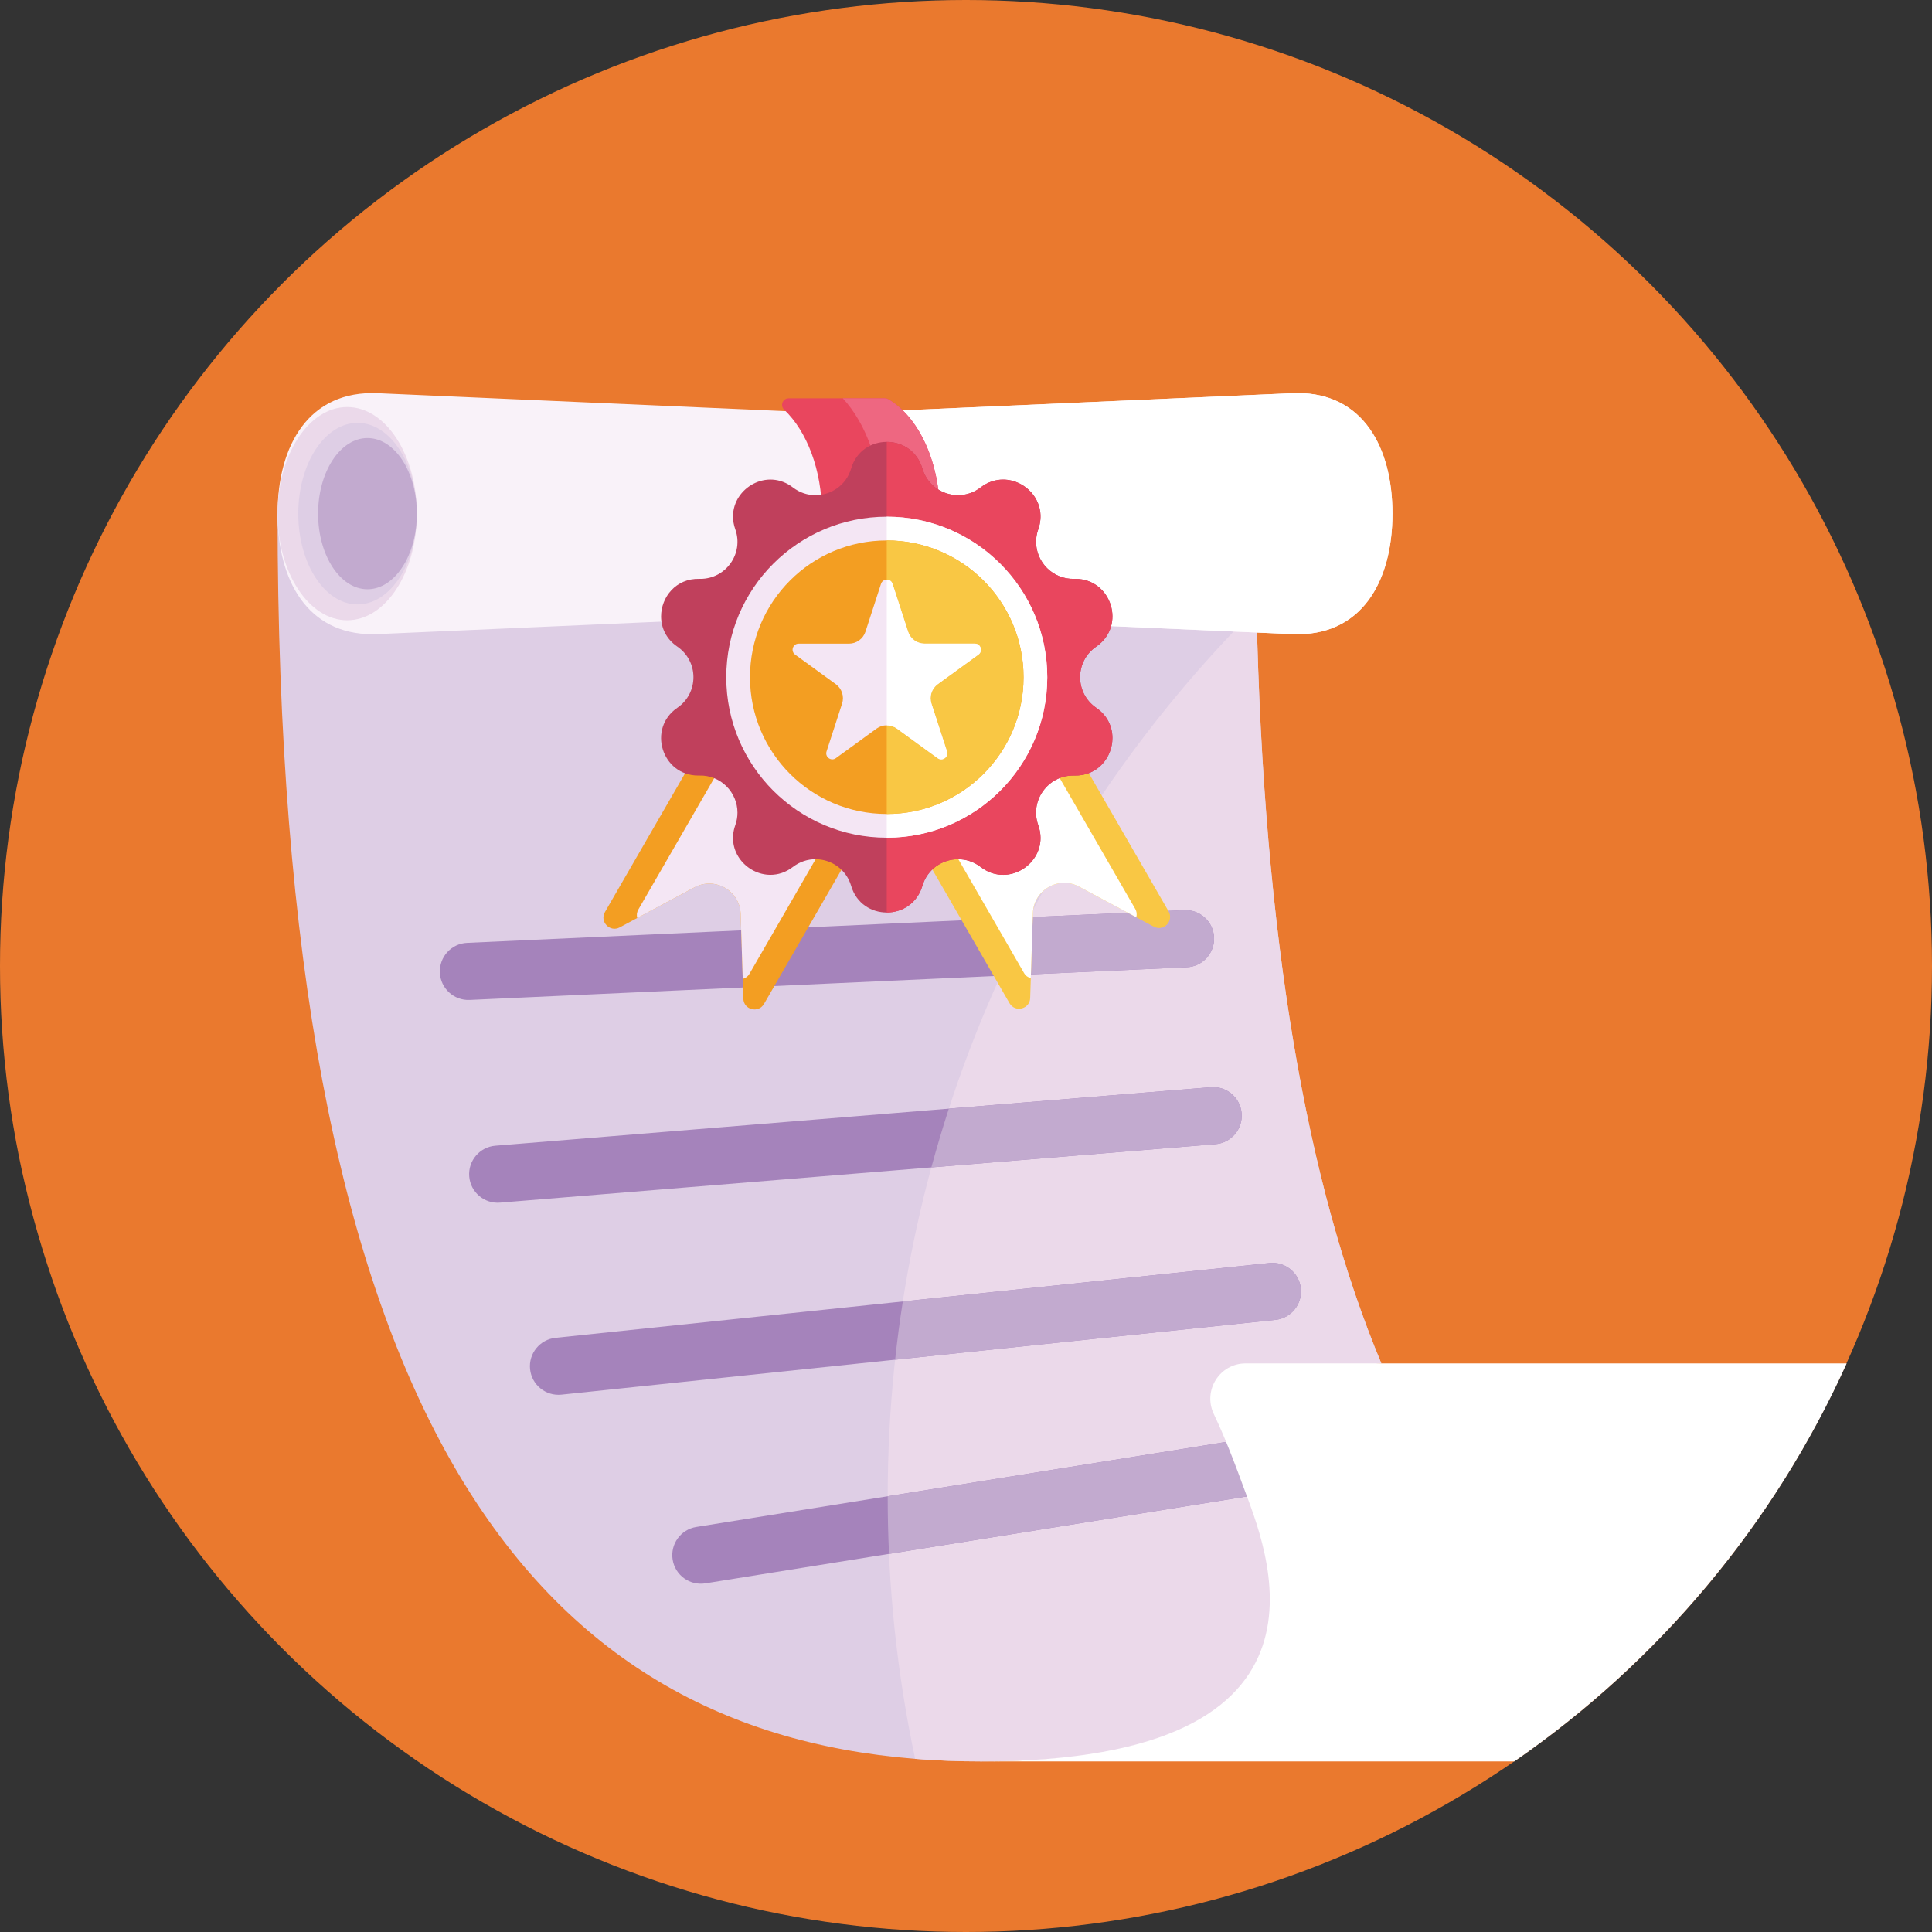 <?xml version="1.0" encoding="iso-8859-1"?>
<!-- Generator: Adobe Illustrator 22.0.1, SVG Export Plug-In . SVG Version: 6.00 Build 0)  -->
<svg version="1.1" id="_x35_0" xmlns="http://www.w3.org/2000/svg" xmlns:xlink="http://www.w3.org/1999/xlink" x="0px" y="0px"
	 viewBox="0 0 512 512" style="enable-background:new 0 0 512 512;" xml:space="preserve">
<rect x="0" y="0" width="512" height="512" fill="#333333" stroke="none"/>
<g>
	<circle style="fill:#EA792E;" cx="256" cy="256" r="256"/>
	<g>
		<g>
			<g>
				<path style="fill:#DECEE5;" d="M357.61,374.64c1.6,3.43,2.56,7.68,2.56,12.93c0,27.96,0.46,79.22-100.17,79.22
					c-5.94,0-11.77-0.22-17.48-0.68c-103.29-8.26-168.96-93.2-168.96-329.99h259.16c0,8.54,0.09,16.89,0.26,25.04
					c1.82,87.75,13.41,153,33.09,200.16c-5.41,0-9.35,4.43-9.35,9.35C356.72,371.98,357,373.33,357.61,374.64z"/>
				<path style="fill:#EBD9EA;" d="M357.61,374.64c1.6,3.43,2.56,7.68,2.56,12.93c0,27.96,0.46,79.22-100.17,79.22
					c-5.94,0-11.77-0.22-17.48-0.68c-4.77-22.4-7.27-45.64-7.27-69.46c0-92,37.35-175.28,97.73-235.49
					c1.82,87.75,13.41,153,33.09,200.16c-5.41,0-9.35,4.43-9.35,9.35C356.72,371.98,357,373.33,357.61,374.64z"/>
			</g>
			<g>
				<g>
					<path style="fill:#A583BB;" d="M314.522,256.327l-190.044,8.662c-4.176,0.19-7.715-3.041-7.906-7.216l0,0
						c-0.19-4.176,3.041-7.715,7.216-7.906l190.044-8.662c4.176-0.19,7.715,3.041,7.906,7.216v0
						C321.929,252.597,318.698,256.136,314.522,256.327z"/>
					<path style="fill:#A583BB;" d="M322.12,303.212l-189.609,15.499c-4.166,0.341-7.82-2.761-8.16-6.927l0,0
						c-0.341-4.166,2.761-7.82,6.927-8.16l189.609-15.499c4.166-0.341,7.82,2.761,8.16,6.927l0,0
						C329.388,299.218,326.287,302.872,322.12,303.212z"/>
					<path style="fill:#A583BB;" d="M337.998,349.775l-189.206,19.822c-4.157,0.436-7.881-2.582-8.316-6.739l0,0
						c-0.436-4.157,2.582-7.881,6.739-8.316L336.42,334.72c4.157-0.436,7.881,2.582,8.316,6.739v0
						C345.172,345.616,342.155,349.34,337.998,349.775z"/>
					<path style="fill:#A583BB;" d="M374.769,389.462l-187.838,30.142c-4.127,0.662-8.01-2.147-8.673-6.274l0,0
						c-0.662-4.127,2.147-8.01,6.274-8.673l187.838-30.142c4.127-0.662,8.01,2.147,8.673,6.274l0,0
						C381.706,384.917,378.897,388.8,374.769,389.462z"/>
				</g>
				<g>
					<path style="fill:#C2AACF;" d="M313.83,241.2l-41.07,1.87c-2.66,5.09-5.19,10.26-7.59,15.51l49.35-2.25
						c4.18-0.19,7.41-3.73,7.22-7.91C321.55,244.24,318.01,241.01,313.83,241.2z"/>
					<path style="fill:#C2AACF;" d="M329.05,295.05c-0.34-4.16-4-7.27-8.16-6.93l-69.44,5.68c-1.66,5.14-3.21,10.33-4.63,15.57
						l75.3-6.16C326.29,302.87,329.39,299.22,329.05,295.05z"/>
					<path style="fill:#C2AACF;" d="M344.74,341.46c-0.44-4.16-4.16-7.18-8.32-6.74l-97.16,10.18c-0.81,5.11-1.49,10.26-2.04,15.44
						L338,349.78C342.16,349.34,345.17,345.62,344.74,341.46z"/>
					<path style="fill:#C2AACF;" d="M381.04,380.79c-0.66-4.13-4.54-6.94-8.67-6.27l-13.9,2.23l-123.22,19.77v0.13
						c0,5.08,0.11,10.12,0.35,15.14l124.56-19.99l14.61-2.34C378.9,388.8,381.71,384.92,381.04,380.79z"/>
				</g>
			</g>
			<path style="fill:#FFFFFF;" d="M489.39,361.32c-19.28,42.67-49.93,79.12-88.08,105.47H260c100.63,0,75.15-57.31,69.43-72.99
				c-3.96-10.87-6.19-15.73-7.8-19.16c-2.89-6.21,1.62-13.32,8.47-13.32H489.39z"/>
		</g>
		<g>
			<g>
				<g>
					<path style="fill:#F9F2F9;" d="M369.017,136.12c0,18.195-8.37,32.716-26.551,31.92l-121.176-5.335l-1.034,0.048l-120.142,5.287
						c-0.476,0.02-0.946,0.034-1.409,0.034c-17.209,0-25.143-14.235-25.143-31.954c0-18.196,8.37-32.717,26.551-31.914
						l120.142,5.287l1.034,0.048l121.176-5.335c0.483-0.02,0.953-0.034,1.422-0.034C361.083,104.172,369.017,118.407,369.017,136.12
						z"/>
					<path style="fill:#FFFFFF;" d="M369.017,136.12c0,18.195-8.37,32.716-26.551,31.92l-121.176-5.335l-1.034,0.048
						c7.152-3.885,12.276-14.344,12.276-26.633c0-12.282-5.124-22.741-12.276-26.626l1.034,0.048l121.176-5.335
						c0.483-0.02,0.953-0.034,1.422-0.034C361.083,104.172,369.017,118.407,369.017,136.12z"/>
				</g>
				<g>
					<ellipse style="fill:#EBD9EA;" cx="92.015" cy="136.122" rx="18.451" ry="28.251"/>
					<ellipse style="fill:#DECEE5;" cx="94.757" cy="136.122" rx="15.709" ry="24.052"/>
					<ellipse style="fill:#C2AACF;" cx="97.382" cy="136.122" rx="13.084" ry="20.033"/>
				</g>
			</g>
			<g>
				<g>
					<path style="fill:#E9465E;" d="M249.059,136.116c0,13.875-5.689,25.715-13.684,30.342c-0.265,0.157-0.565,0.231-0.871,0.231
						h-25.504c-1.579,0-2.334-1.919-1.191-3.008c6.009-5.723,10.01-15.93,10.01-27.565c0-11.629-4.001-21.829-10.01-27.552
						c-1.143-1.089-0.388-3.008,1.191-3.008h25.504c0.306,0,0.606,0.075,0.871,0.225
						C243.371,110.415,249.059,122.255,249.059,136.116z"/>
					<path style="fill:#EE6781;" d="M249.059,136.116c0,13.875-5.689,25.715-13.684,30.342c-0.265,0.157-0.565,0.231-0.871,0.231
						h-11.153c6.26-6.771,10.35-17.944,10.35-30.573c0-12.623-4.09-23.789-10.35-30.559h11.153c0.306,0,0.606,0.075,0.871,0.225
						C243.371,110.415,249.059,122.255,249.059,136.116z"/>
				</g>
				<g>
					<g>
						<g>
							<path style="fill:#F9C744;" d="M309.684,241.513l-26.625-46.117l-42.157,24.34l26.626,46.117
								c1.478,2.561,5.387,1.579,5.48-1.376l0.165-5.253l0.55-17.185c0.197-6.166,6.802-9.98,12.241-7.067l15.158,8.117l4.632,2.484
								C308.358,246.967,311.163,244.074,309.684,241.513z"/>
							<path style="fill:#FFFFFF;" d="M250.917,222.419l20.448,35.417c0.443,0.768,1.101,1.215,1.806,1.386l0.55-17.185
								c0.197-6.166,6.802-9.98,12.241-7.067l15.158,8.117c0.205-0.697,0.146-1.49-0.297-2.257l-20.448-35.417L250.917,222.419z"/>
						</g>
						<g>
							<path style="fill:#F39E22;" d="M186.943,195.587l-26.626,46.117c-1.478,2.561,1.326,5.455,3.932,4.057l4.632-2.484
								l15.158-8.117c5.439-2.912,12.044,0.901,12.241,7.067l0.55,17.185l0.165,5.253c0.093,2.955,4.001,3.937,5.48,1.376
								l26.626-46.117L186.943,195.587z"/>
							<path style="fill:#F4E6F4;" d="M189.627,205.603l-20.448,35.417c-0.443,0.768-0.502,1.561-0.297,2.257l15.158-8.117
								c5.439-2.912,12.044,0.901,12.241,7.067l0.55,17.185c0.706-0.171,1.363-0.618,1.806-1.386l20.448-35.417L189.627,205.603z"/>
						</g>
					</g>
					<g>
						<g>
							<path style="fill:#C0405C;" d="M294.805,195.585c0,5.11-3.926,10.119-10.13,9.943h-0.276c-6.757,0-11.546,6.713-9.257,13.139
								c0.42,1.172,0.608,2.311,0.608,3.406c0,7.587-9.091,12.906-15.881,7.675c-1.814-1.393-3.915-2.046-5.972-2.046
								c-4.147,0-8.151,2.632-9.456,7.067c-1.393,4.7-5.419,7.056-9.445,7.056c-4.026,0-8.051-2.356-9.434-7.056
								c-1.305-4.435-5.309-7.067-9.456-7.067c-2.057,0-4.158,0.652-5.972,2.046c-1.891,1.46-3.959,2.09-5.961,2.09
								c-6.226,0-11.8-6.182-9.312-13.172c0.398-1.106,0.575-2.223,0.575-3.318c0-5.309-4.38-9.976-10.108-9.821h-0.31
								c-9.589,0-13.526-12.453-5.53-17.95c2.853-1.946,4.28-5.032,4.28-8.118c0-3.075-1.427-6.149-4.28-8.107
								c-2.975-2.035-4.291-5.032-4.291-7.996c0-5.109,3.926-10.119,10.131-9.954h0.276c6.757,0,11.546-6.702,9.257-13.128
								c-0.42-1.172-0.608-2.311-0.608-3.417c0-7.587,9.091-12.906,15.882-7.675c1.814,1.394,3.915,2.046,5.972,2.046
								c4.147,0,8.151-2.632,9.456-7.067c1.382-4.7,5.408-7.056,9.434-7.056c4.026,0,8.051,2.356,9.445,7.056
								c1.946,6.636,9.954,9.235,15.428,5.021c1.891-1.46,3.959-2.09,5.961-2.09c6.227,0,11.801,6.182,9.312,13.183
								c-0.398,1.106-0.575,2.223-0.575,3.318c0,5.309,4.379,9.965,10.108,9.81h0.299c9.6,0,13.537,12.464,5.541,17.949
								c-2.853,1.958-4.28,5.032-4.28,8.107c0,3.086,1.427,6.171,4.28,8.118C293.489,189.613,294.805,192.621,294.805,195.585z"/>
							<path style="fill:#E9465E;" d="M294.805,195.585c0,5.11-3.926,10.119-10.13,9.943h-0.276c-6.757,0-11.546,6.713-9.257,13.139
								c0.42,1.172,0.608,2.311,0.608,3.406c0,7.587-9.091,12.906-15.881,7.675c-1.814-1.393-3.915-2.046-5.972-2.046
								c-4.147,0-8.151,2.632-9.456,7.067c-1.393,4.7-5.419,7.056-9.445,7.056V117.107c4.026,0,8.051,2.356,9.445,7.056
								c1.946,6.636,9.954,9.235,15.428,5.021c1.891-1.46,3.959-2.09,5.961-2.09c6.227,0,11.801,6.182,9.312,13.183
								c-0.398,1.106-0.575,2.223-0.575,3.318c0,5.309,4.379,9.965,10.108,9.81h0.299c9.6,0,13.537,12.464,5.541,17.949
								c-2.853,1.958-4.28,5.032-4.28,8.107c0,3.086,1.427,6.171,4.28,8.118C293.489,189.613,294.805,192.621,294.805,195.585z"/>
						</g>
						<g>
							<path style="fill:#F4E6F4;" d="M277.537,179.471c0,23.485-19.045,42.53-42.54,42.53c-23.485,0-42.53-19.044-42.53-42.53
								c0-23.496,19.044-42.54,42.53-42.54C258.492,136.931,277.537,155.976,277.537,179.471z"/>
							<path style="fill:#FFFFFF;" d="M277.537,179.471c0,23.485-19.045,42.53-42.54,42.53v-85.07
								C258.492,136.931,277.537,155.976,277.537,179.471z"/>
						</g>
						<g>
							<path style="fill:#F39E22;" d="M271.249,179.472c0,20.018-16.224,36.242-36.253,36.242
								c-20.018,0-36.242-16.224-36.242-36.242c0-20.029,16.224-36.253,36.242-36.253
								C255.025,143.219,271.249,159.443,271.249,179.472z"/>
							<path style="fill:#F9C744;" d="M271.249,179.472c0,20.018-16.224,36.242-36.253,36.242v-72.495
								C255.025,143.219,271.249,159.443,271.249,179.472z"/>
						</g>
					</g>
					<g>
						<path style="fill:#F4E6F4;" d="M259.297,173.474l-10.786,7.835c-1.613,1.176-2.29,3.25-1.674,5.148l4.119,12.681
							c0.482,1.474-1.209,2.703-2.462,1.792l-10.786-7.839c-0.804-0.588-1.756-0.878-2.707-0.878c-0.951,0-1.902,0.29-2.707,0.878
							l-10.786,7.839c-1.253,0.91-2.944-0.318-2.462-1.792l4.119-12.681c0.616-1.898-0.061-3.972-1.674-5.148l-10.786-7.835
							c-1.253-0.915-0.608-2.899,0.943-2.899h13.334c1.992,0,3.76-1.282,4.377-3.18l4.119-12.681
							c0.241-0.735,0.882-1.106,1.523-1.106c0.641,0,1.282,0.372,1.523,1.106l4.119,12.681c0.616,1.898,2.384,3.18,4.377,3.18
							h13.334C259.905,170.575,260.55,172.559,259.297,173.474z"/>
						<path style="fill:#FFFFFF;" d="M259.297,173.474l-10.786,7.835c-1.613,1.176-2.29,3.25-1.674,5.148l4.119,12.681
							c0.482,1.474-1.209,2.703-2.462,1.792l-10.786-7.839c-0.804-0.588-1.756-0.878-2.707-0.878v-38.606
							c0.641,0,1.282,0.372,1.523,1.106l4.119,12.681c0.616,1.898,2.384,3.18,4.377,3.18h13.334
							C259.905,170.575,260.55,172.559,259.297,173.474z"/>
					</g>
				</g>
			</g>
		</g>
	</g>
</g>
</svg>

